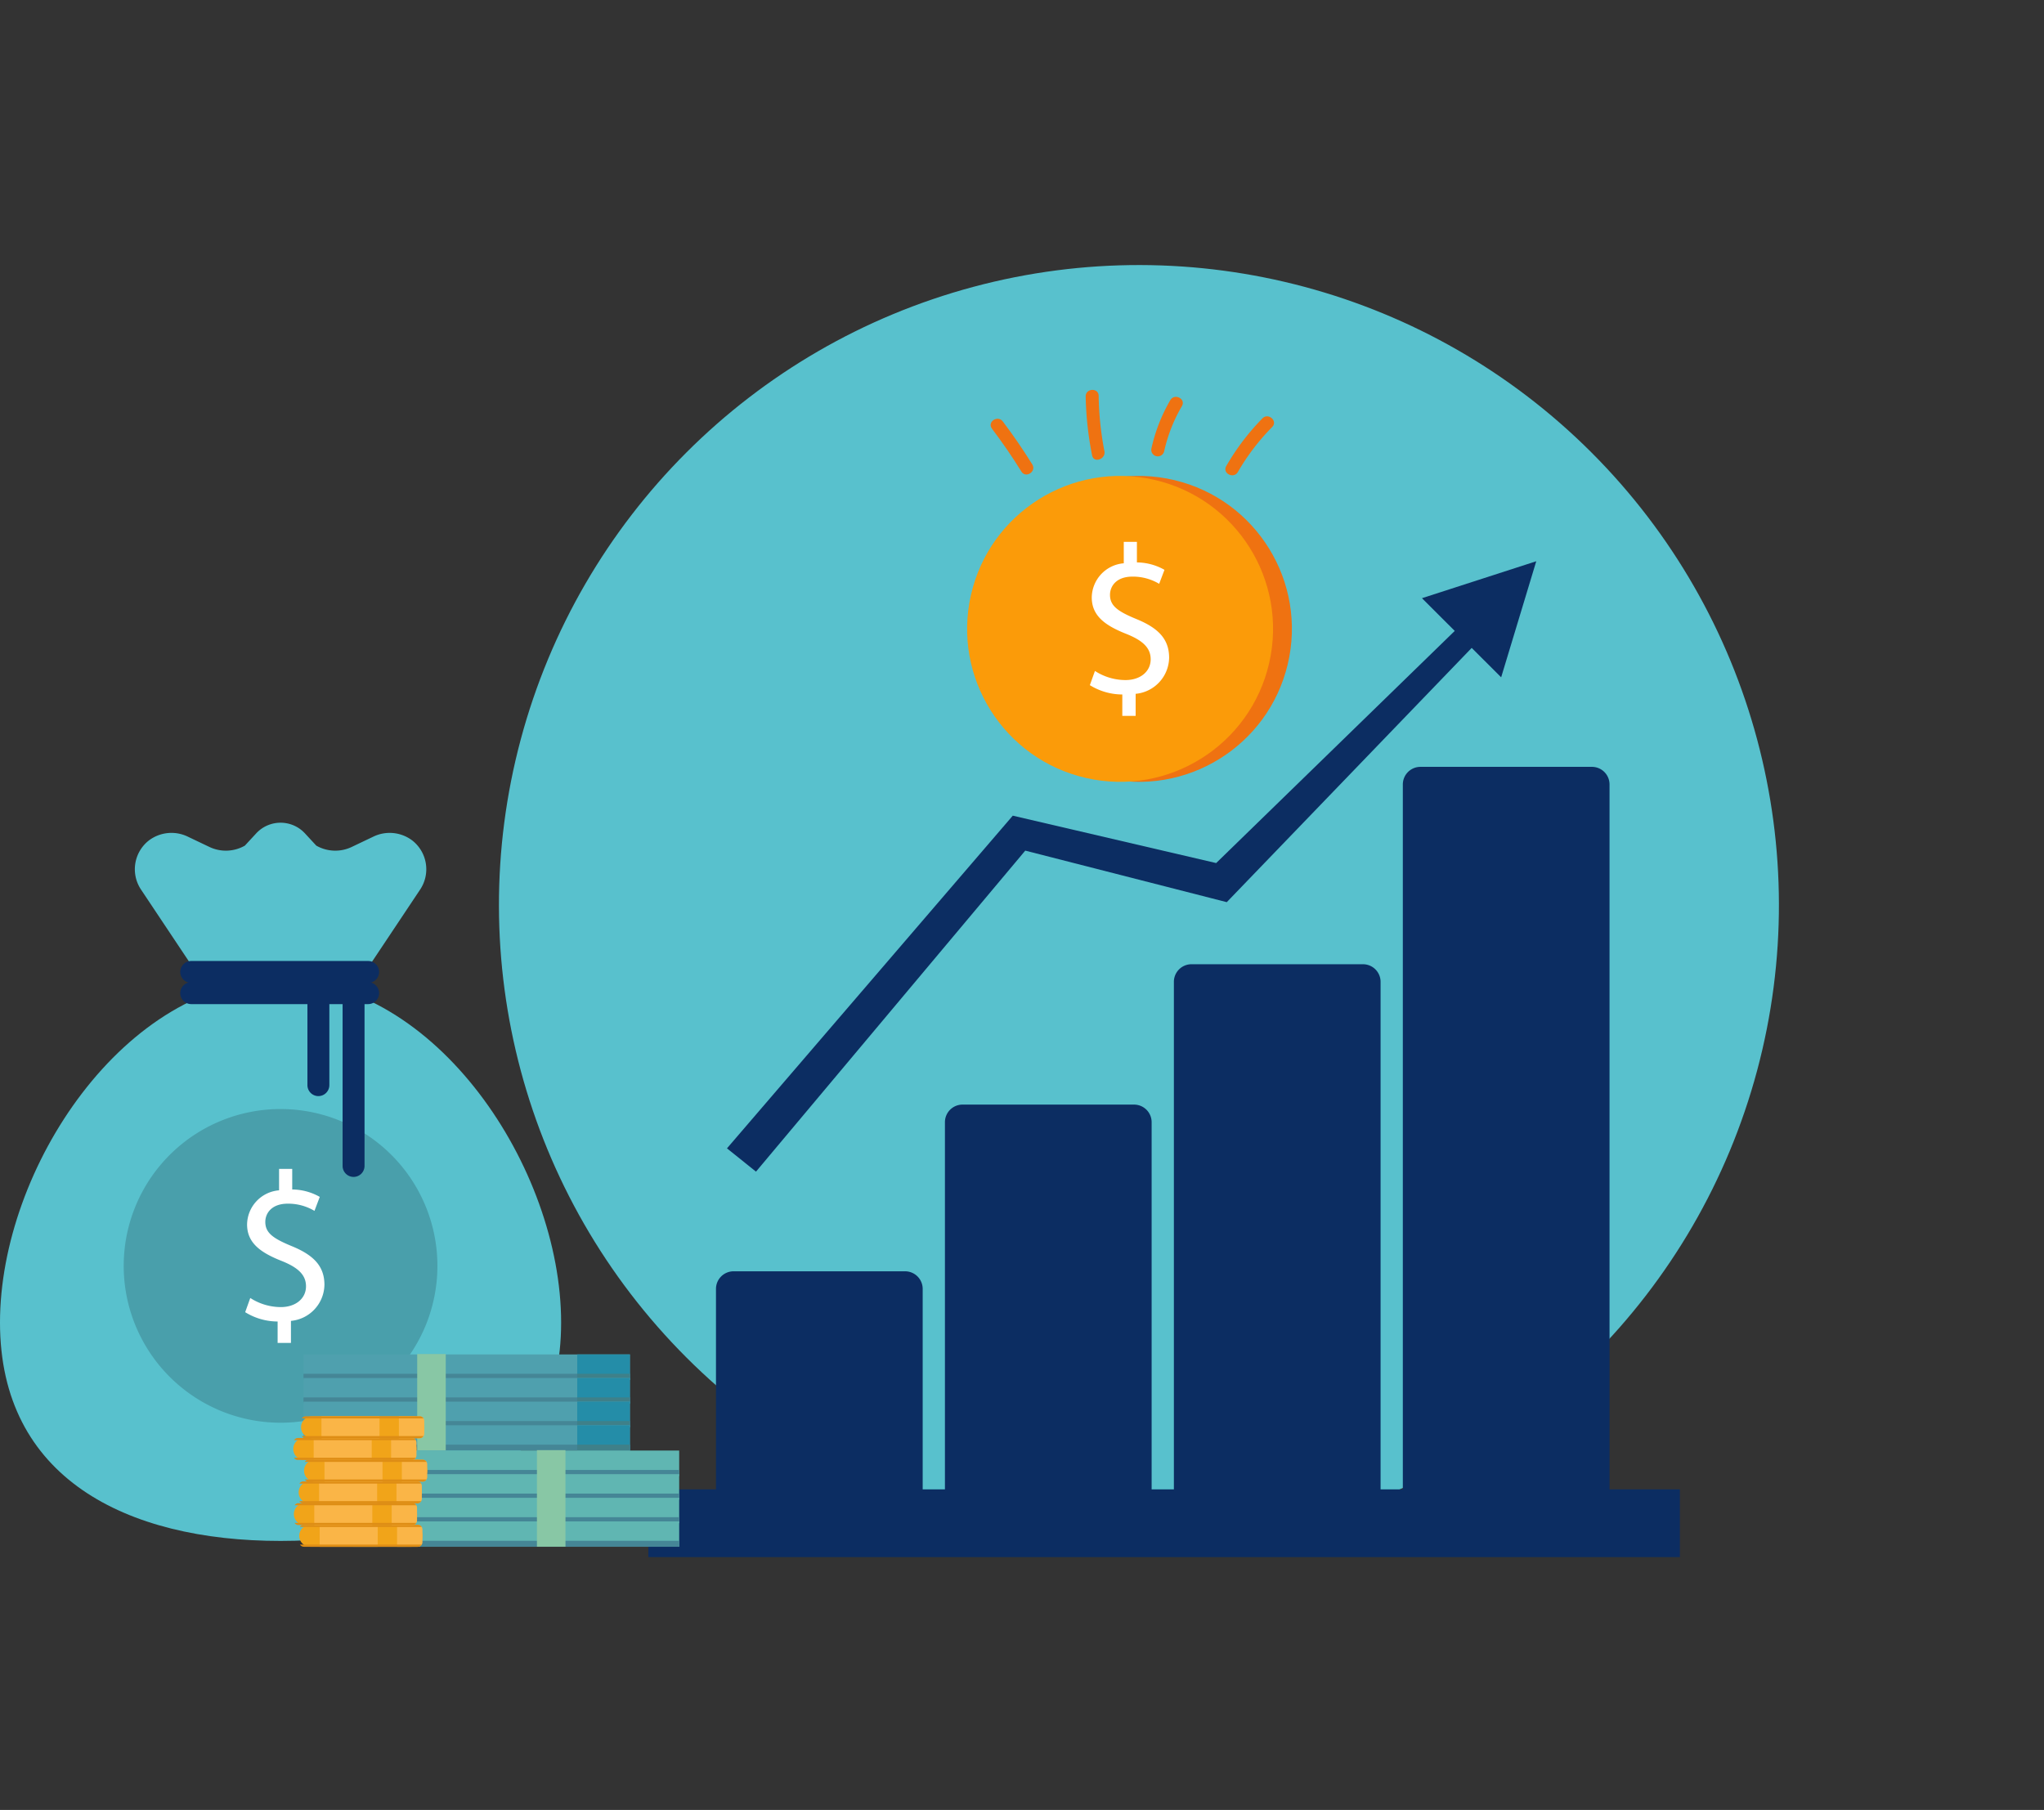 <svg xmlns="http://www.w3.org/2000/svg" width="220.515" height="195.285" viewBox="0 0 220.515 195.285">
    <rect x="0" y="0" width="220.515" height="195.285" fill="#333333" stroke="none"/>
    <g data-name="Group 3348">
        <circle data-name="Ellipse 39" cx="69.044" cy="69.044" r="69.044" transform="rotate(-45 130.48 18.366)" style="fill:#58c1cd"/>
        <g data-name="Group 2763">
            <g data-name="Group 2762" transform="translate(101.085 47.975)">
                <circle data-name="Ellipse 40" cx="16.501" cy="16.501" transform="rotate(-76.596 21.282 14.843)" style="fill:#ef7211" r="16.501"/>
                <circle data-name="Ellipse 41" cx="16.501" cy="16.501" transform="rotate(-77.163 20.244 16.15)" style="fill:#fb9b09" r="16.501"/>
                <g data-name="Group 2761">
                    <path data-name="Path 1905" d="M1093.615 396.676v-2.309a6.66 6.66 0 0 1-3.5-1.006l.548-1.532a6.1 6.1 0 0 0 3.292.983c1.624 0 2.721-.937 2.721-2.242 0-1.257-.891-2.034-2.583-2.721-2.332-.914-3.773-1.966-3.773-3.955a3.75 3.75 0 0 1 3.453-3.681V377.9h1.418v2.219a6.1 6.1 0 0 1 2.973.8l-.572 1.509a5.523 5.523 0 0 0-2.881-.778c-1.761 0-2.424 1.052-2.424 1.967 0 1.189.846 1.784 2.835 2.607 2.356.96 3.544 2.149 3.544 4.185a3.977 3.977 0 0 1-3.612 3.887v2.378z" transform="translate(-1073.621 -367.412)" style="fill:#fff"/>
                </g>
            </g>
            <path data-name="Path 1906" d="M1081.118 366.087q-1.484-2.388-3.179-4.632c-.543-.719-1.719.053-1.172.778q1.7 2.244 3.179 4.633c.478.768 1.654-.009 1.172-.779z" transform="translate(-969.754 -315.986)" style="fill:#ef7211"/>
            <path data-name="Path 1907" d="M1091.566 363.852a34.106 34.106 0 0 1-.621-5.971c-.017-.9-1.42-.822-1.4.082a36.126 36.126 0 0 0 .692 6.34c.171.884 1.502.427 1.329-.451z" transform="translate(-972.418 -315.176)" style="fill:#ef7211"/>
            <path data-name="Path 1908" d="M1100.514 358.546a18.105 18.105 0 0 0-2.037 5.21.7.7 0 0 0 1.375.3 16.918 16.918 0 0 1 1.914-4.867c.458-.789-.797-1.422-1.252-.643z" transform="translate(-974.257 -315.372)" style="fill:#ef7211"/>
            <path data-name="Path 1909" d="M1112.535 361.055a25.4 25.4 0 0 0-3.906 5.149c-.453.786.8 1.42 1.254.638a23.944 23.944 0 0 1 3.7-4.852c.638-.646-.415-1.579-1.048-.935z" transform="translate(-976.335 -315.918)" style="fill:#ef7211"/>
        </g>
        <g data-name="Group 2764">
            <path data-name="Path 1910" d="m1128.1 380.535-12.331 3.987 3.536 3.531-25.739 25.047-21.942-5.114-30.833 35.895 3.13 2.513 29.05-34.636 21.739 5.56 26.425-27.432 3.178 3.173z" transform="translate(-962.362 -319.981)" style="fill:#0c2d62"/>
            <path data-name="Path 1911" d="M1133.812 486.437v-76.052a1.9 1.9 0 0 0-1.9-1.9h-18.5a1.9 1.9 0 0 0-1.9 1.9v76.052h-2.4v-54.756a1.9 1.9 0 0 0-1.9-1.9h-18.5a1.9 1.9 0 0 0-1.9 1.9v54.756h-2.4v-39.612a1.9 1.9 0 0 0-1.9-1.9h-18.5a1.9 1.9 0 0 0-1.9 1.9v39.612h-2.4v-21.626a1.9 1.9 0 0 0-1.9-1.9h-18.5a1.9 1.9 0 0 0-1.9 1.9v21.626h-7.295v7.314H1141.4v-7.314z" transform="translate(-960.169 -325.746)" style="fill:#0c2d62"/>
        </g>
        <g data-name="Group 2765">
            <path data-name="Path 1912" d="M1002.519 474.415c0 16.716-13.552 23.56-30.268 23.56s-30.269-6.844-30.269-23.56 13.552-36.977 30.269-36.977 30.268 20.262 30.268 36.977z" transform="translate(-941.982 -331.718)" style="fill:#58c1cd"/>
            <path data-name="Path 1913" d="M992.64 471.924A16.922 16.922 0 1 1 975.719 455a16.922 16.922 0 0 1 16.921 16.924z" transform="translate(-945.45 -335.341)" style="fill:#499fab"/>
            <path data-name="Path 1914" d="M990.238 417.992a4.041 4.041 0 0 0-4.224-.4l-2.308 1.1a4.127 4.127 0 0 1-3.822-.143l-1.223-1.322a3.582 3.582 0 0 0-5.26 0l-1.222 1.322a4.129 4.129 0 0 1-3.823.143l-2.308-1.1a4.039 4.039 0 0 0-4.224.4 3.943 3.943 0 0 0-.852 5.293l9.333 14 5.727-4.254 5.726 4.254 9.333-14a3.944 3.944 0 0 0-.853-5.293z" transform="translate(-945.762 -327.311)" style="fill:#58c1cd"/>
            <path data-name="Path 1915" d="M986.753 440.121h-19.088a1.186 1.186 0 0 1-1.183-1.183 1.186 1.186 0 0 1 1.183-1.183h19.087a1.186 1.186 0 0 1 1.183 1.183 1.186 1.186 0 0 1-1.182 1.183z" transform="translate(-947.035 -331.783)" style="fill:#0c2d62"/>
            <path data-name="Path 1916" d="M986.753 437.24h-19.088a1.187 1.187 0 0 1-1.183-1.183 1.187 1.187 0 0 1 1.183-1.183h19.087a1.186 1.186 0 0 1 1.183 1.183 1.186 1.186 0 0 1-1.182 1.183z" transform="translate(-947.035 -331.189)" style="fill:#0c2d62"/>
            <path data-name="Path 1917" d="M988.548 457.468V438.38a1.187 1.187 0 0 1 1.183-1.183 1.186 1.186 0 0 1 1.183 1.183v19.087a1.186 1.186 0 0 1-1.183 1.183 1.187 1.187 0 0 1-1.183-1.182z" transform="translate(-951.587 -331.668)" style="fill:#0c2d62"/>
            <path data-name="Path 1918" d="M983.766 448.551v-11.127a1.187 1.187 0 0 1 1.183-1.183 1.187 1.187 0 0 1 1.183 1.183v11.127a1.187 1.187 0 0 1-1.183 1.183 1.187 1.187 0 0 1-1.183-1.183z" transform="translate(-950.6 -331.471)" style="fill:#0c2d62"/>
        </g>
        <g data-name="Group 2770">
            <g data-name="Group 2766">
                <path data-name="Rectangle 681" style="fill:#4fa0ae" d="M0 0h35.215v2.737H0z" transform="translate(32.741 146.131)"/>
                <path data-name="Rectangle 682" transform="translate(32.741 148.224)" style="fill:#458696" d="M0 0h35.215v.643H0z"/>
                <path data-name="Rectangle 683" transform="translate(62.274 146.131)" style="fill:#248da8" d="M0 0h5.683v2.737H0z"/>
                <path data-name="Rectangle 684" transform="translate(62.274 148.224)" style="fill:#3f8089" d="M0 0h5.683v.643H0z"/>
            </g>
            <g data-name="Group 2767">
                <path data-name="Rectangle 685" style="fill:#4fa0ae" d="M0 0h35.215v2.737H0z" transform="translate(32.741 148.68)"/>
                <path data-name="Rectangle 686" transform="translate(32.741 150.773)" style="fill:#458696" d="M0 0h35.215v.643H0z"/>
                <path data-name="Rectangle 687" transform="translate(62.274 148.68)" style="fill:#248da8" d="M0 0h5.683v2.737H0z"/>
                <path data-name="Rectangle 688" transform="translate(62.274 150.773)" style="fill:#3f8089" d="M0 0h5.683v.643H0z"/>
            </g>
            <g data-name="Group 2768">
                <path data-name="Rectangle 689" style="fill:#4fa0ae" d="M0 0h35.215v2.737H0z" transform="translate(32.741 151.229)"/>
                <path data-name="Rectangle 690" transform="translate(32.741 153.322)" style="fill:#458696" d="M0 0h35.215v.643H0z"/>
                <path data-name="Rectangle 691" transform="translate(62.274 151.229)" style="fill:#248da8" d="M0 0h5.683v2.737H0z"/>
                <path data-name="Rectangle 692" transform="translate(62.274 153.322)" style="fill:#3f8089" d="M0 0h5.683v.643H0z"/>
            </g>
            <g data-name="Group 2769">
                <path data-name="Rectangle 693" style="fill:#4fa0ae" d="M0 0h35.215v2.737H0z" transform="translate(32.741 153.777)"/>
                <path data-name="Rectangle 694" transform="translate(32.741 155.87)" style="fill:#458696" d="M0 0h35.215v.643H0z"/>
                <path data-name="Rectangle 695" transform="translate(62.274 153.777)" style="fill:#248da8" d="M0 0h5.683v2.737H0z"/>
                <path data-name="Rectangle 696" transform="translate(62.274 155.87)" style="fill:#3f8089" d="M0 0h5.683v.643H0z"/>
            </g>
            <path data-name="Rectangle 697" transform="translate(45.01 146.088)" style="fill:#88c7a5" d="M0 0h3.079v10.418H0z"/>
        </g>
        <g data-name="Group 2775">
            <g data-name="Group 2771">
                <path data-name="Rectangle 698" transform="rotate(180 36.637 79.621)" style="fill:#60b6b2" d="M0 0h35.215v2.737H0z"/>
                <path data-name="Rectangle 699" transform="rotate(180 36.637 79.621)" style="fill:#458696" d="M0 0h35.215v.643H0z"/>
                <path data-name="Rectangle 700" transform="rotate(180 21.871 79.621)" style="fill:#4badae" d="M0 0h5.683v2.737H0z"/>
                <path data-name="Rectangle 701" transform="rotate(180 21.871 79.621)" style="fill:#3f8089" d="M0 0h5.683v.643H0z"/>
            </g>
            <g data-name="Group 2772">
                <path data-name="Rectangle 702" transform="rotate(180 36.637 80.896)" style="fill:#60b6b2" d="M0 0h35.215v2.737H0z"/>
                <path data-name="Rectangle 703" transform="rotate(180 36.637 80.896)" style="fill:#458696" d="M0 0h35.215v.643H0z"/>
                <path data-name="Rectangle 704" transform="rotate(180 21.871 80.896)" style="fill:#4badae" d="M0 0h5.683v2.737H0z"/>
                <path data-name="Rectangle 705" transform="rotate(180 21.871 80.896)" style="fill:#3f8089" d="M0 0h5.683v.643H0z"/>
            </g>
            <g data-name="Group 2773">
                <path data-name="Rectangle 706" transform="rotate(180 36.637 82.17)" style="fill:#60b6b2" d="M0 0h35.215v2.737H0z"/>
                <path data-name="Rectangle 707" transform="rotate(180 36.637 82.17)" style="fill:#458696" d="M0 0h35.215v.643H0z"/>
                <path data-name="Rectangle 708" transform="rotate(180 21.871 82.17)" style="fill:#4badae" d="M0 0h5.683v2.737H0z"/>
                <path data-name="Rectangle 709" transform="rotate(180 21.871 82.17)" style="fill:#3f8089" d="M0 0h5.683v.643H0z"/>
            </g>
            <g data-name="Group 2774">
                <path data-name="Rectangle 710" transform="rotate(180 36.637 83.444)" style="fill:#60b6b2" d="M0 0h35.215v2.737H0z"/>
                <path data-name="Rectangle 711" transform="rotate(180 36.637 83.444)" style="fill:#458696" d="M0 0h35.215v.643H0z"/>
                <path data-name="Rectangle 712" transform="rotate(180 21.871 83.444)" style="fill:#4badae" d="M0 0h5.683v2.737H0z"/>
                <path data-name="Rectangle 713" transform="rotate(180 21.871 83.444)" style="fill:#3f8089" d="M0 0h5.683v.643H0z"/>
            </g>
            <path data-name="Rectangle 714" transform="rotate(180 30.503 83.44)" style="fill:#88c7a5" d="M0 0h3.079v10.418H0z"/>
        </g>
        <g data-name="Group 2782">
            <g data-name="Group 2776">
                <path data-name="Path 1919" d="M994.765 513.887h-10.926a1.184 1.184 0 0 1-1.184-1.184 1.184 1.184 0 0 1 1.184-1.183h10.926a1.183 1.183 0 0 1 1.183 1.183 1.184 1.184 0 0 1-1.183 1.184z" transform="translate(-950.371 -346.998)" style="fill:#f1a419"/>
                <path data-name="Path 1920" d="M998.188 511.519h-2.238v2.368h2.238a.5.5 0 0 0 .5-.5v-1.363a.5.5 0 0 0-.5-.505z" transform="translate(-953.113 -346.998)" style="fill:#fab547"/>
                <path data-name="Rectangle 715" transform="translate(34.487 164.521)" style="fill:#fab547" d="M0 0h6.261v2.368H0z"/>
                <path data-name="Path 1921" d="M995.889 511.751a.5.5 0 0 0-.422-.232h-12.288a.5.5 0 0 0-.422.232z" transform="translate(-950.392 -346.998)" style="fill:#de8d15"/>
                <path data-name="Path 1922" d="M982.758 514.205a.5.5 0 0 0 .422.236h12.288a.5.5 0 0 0 .421-.236z" transform="translate(-950.392 -347.552)" style="fill:#de8d15"/>
            </g>
            <g data-name="Group 2777">
                <path data-name="Path 1923" d="M994.032 510.935h-10.926a1.184 1.184 0 0 1-1.184-1.184 1.184 1.184 0 0 1 1.184-1.184h10.926a1.184 1.184 0 0 1 1.184 1.184 1.184 1.184 0 0 1-1.184 1.184z" transform="translate(-950.22 -346.389)" style="fill:#f1a419"/>
                <path data-name="Path 1924" d="M997.455 508.567h-2.238v2.369h2.238a.5.5 0 0 0 .5-.5v-1.363a.5.5 0 0 0-.5-.506z" transform="translate(-952.962 -346.389)" style="fill:#fab547"/>
                <path data-name="Rectangle 716" transform="translate(33.905 162.178)" style="fill:#fab547" d="M0 0h6.262v2.368H0z"/>
                <path data-name="Path 1925" d="M995.156 508.8a.5.5 0 0 0-.422-.232h-12.289a.5.5 0 0 0-.422.232z" transform="translate(-950.241 -346.389)" style="fill:#de8d15"/>
                <path data-name="Path 1926" d="M982.024 511.254a.5.5 0 0 0 .422.236h12.289a.5.5 0 0 0 .422-.236z" transform="translate(-950.241 -346.943)" style="fill:#de8d15"/>
            </g>
            <g data-name="Group 2778">
                <path data-name="Path 1927" d="M994.683 507.984h-10.926a1.184 1.184 0 0 1-1.183-1.183 1.184 1.184 0 0 1 1.184-1.184h10.925a1.184 1.184 0 0 1 1.184 1.183 1.184 1.184 0 0 1-1.184 1.184z" transform="translate(-950.354 -345.78)" style="fill:#f1a419"/>
                <path data-name="Path 1928" d="M998.107 505.616h-2.238v2.368h2.238a.5.5 0 0 0 .5-.5v-1.363a.5.5 0 0 0-.5-.505z" transform="translate(-953.096 -345.78)" style="fill:#fab547"/>
                <path data-name="Rectangle 717" transform="translate(34.423 159.836)" style="fill:#fab547" d="M0 0h6.262v2.368H0z"/>
                <path data-name="Path 1929" d="M995.808 505.848a.5.5 0 0 0-.422-.232H983.1a.5.5 0 0 0-.422.232z" transform="translate(-950.375 -345.78)" style="fill:#de8d15"/>
                <path data-name="Path 1930" d="M982.676 508.3a.5.5 0 0 0 .421.236h12.289a.5.5 0 0 0 .421-.236z" transform="translate(-950.375 -346.334)" style="fill:#de8d15"/>
            </g>
            <g data-name="Group 2779">
                <path data-name="Path 1931" d="M995.416 505.033h-10.925a1.184 1.184 0 0 1-1.184-1.184 1.183 1.183 0 0 1 1.183-1.183h10.926a1.184 1.184 0 0 1 1.184 1.183 1.184 1.184 0 0 1-1.184 1.184z" transform="translate(-950.505 -345.172)" style="fill:#f1a419"/>
                <path data-name="Path 1932" d="M998.84 502.665h-2.24v2.368h2.238a.5.5 0 0 0 .5-.5v-1.364a.5.5 0 0 0-.498-.504z" transform="translate(-953.247 -345.172)" style="fill:#fab547"/>
                <path data-name="Rectangle 718" transform="translate(35.005 157.493)" style="fill:#fab547" d="M0 0h6.262v2.368H0z"/>
                <path data-name="Path 1933" d="M996.541 502.9a.5.5 0 0 0-.422-.232H983.83a.5.5 0 0 0-.422.232z" transform="translate(-950.526 -345.172)" style="fill:#de8d15"/>
                <path data-name="Path 1934" d="M983.409 505.351a.5.5 0 0 0 .422.236h12.289a.5.5 0 0 0 .422-.236z" transform="translate(-950.526 -345.726)" style="fill:#de8d15"/>
            </g>
            <g data-name="Group 2780">
                <path data-name="Path 1935" d="M993.95 502.082h-10.926a1.184 1.184 0 0 1-1.183-1.184 1.184 1.184 0 0 1 1.183-1.184h10.926a1.184 1.184 0 0 1 1.184 1.184 1.184 1.184 0 0 1-1.184 1.184z" transform="translate(-950.203 -344.562)" style="fill:#f1a419"/>
                <path data-name="Path 1936" d="M997.374 499.713h-2.238v2.369h2.238a.5.5 0 0 0 .5-.5v-1.363a.5.5 0 0 0-.5-.506z" transform="translate(-952.945 -344.562)" style="fill:#fab547"/>
                <path data-name="Rectangle 719" transform="translate(33.841 155.151)" style="fill:#fab547" d="M0 0h6.261v2.368H0z"/>
                <path data-name="Path 1937" d="M995.074 499.945a.5.5 0 0 0-.422-.232h-12.288a.5.5 0 0 0-.422.232z" transform="translate(-950.224 -344.562)" style="fill:#de8d15"/>
                <path data-name="Path 1938" d="M981.943 502.4a.5.5 0 0 0 .422.237h12.289a.5.5 0 0 0 .421-.237z" transform="translate(-950.224 -345.116)" style="fill:#de8d15"/>
            </g>
            <g data-name="Group 2781">
                <path data-name="Path 1939" d="M995.01 499.13h-10.927a1.184 1.184 0 0 1-1.183-1.184 1.183 1.183 0 0 1 1.183-1.183h10.926a1.184 1.184 0 0 1 1.184 1.184 1.184 1.184 0 0 1-1.183 1.183z" transform="translate(-950.421 -343.954)" style="fill:#f1a419"/>
                <path data-name="Path 1940" d="M998.433 496.762h-2.238v2.368h2.238a.5.5 0 0 0 .5-.5v-1.363a.5.5 0 0 0-.5-.505z" transform="translate(-953.163 -343.954)" style="fill:#fab547"/>
                <path data-name="Rectangle 720" transform="translate(34.682 152.808)" style="fill:#fab547" d="M0 0h6.261v2.368H0z"/>
                <path data-name="Path 1941" d="M996.134 496.994a.5.5 0 0 0-.422-.232h-12.289a.5.5 0 0 0-.422.232z" transform="translate(-950.442 -343.954)" style="fill:#de8d15"/>
                <path data-name="Path 1942" d="M983 499.448a.5.5 0 0 0 .422.236h12.289a.5.5 0 0 0 .421-.236z" transform="translate(-950.442 -344.508)" style="fill:#de8d15"/>
            </g>
        </g>
        <g data-name="Group 2783">
            <path data-name="Path 1943" d="M978.807 481.911V479.6a6.663 6.663 0 0 1-3.5-1.006l.549-1.532a6.1 6.1 0 0 0 3.292.983c1.623 0 2.721-.937 2.721-2.241 0-1.257-.891-2.034-2.584-2.721-2.333-.914-3.773-1.966-3.773-3.955a3.75 3.75 0 0 1 3.452-3.681v-2.31h1.418v2.219a6.089 6.089 0 0 1 2.972.8l-.571 1.509a5.523 5.523 0 0 0-2.881-.778c-1.761 0-2.424 1.052-2.424 1.967 0 1.189.846 1.784 2.835 2.607 2.355.96 3.544 2.149 3.544 4.185a3.977 3.977 0 0 1-3.612 3.887v2.378z" transform="translate(-948.856 -337.018)" style="fill:#fff"/>
        </g>
    </g>
</svg>
